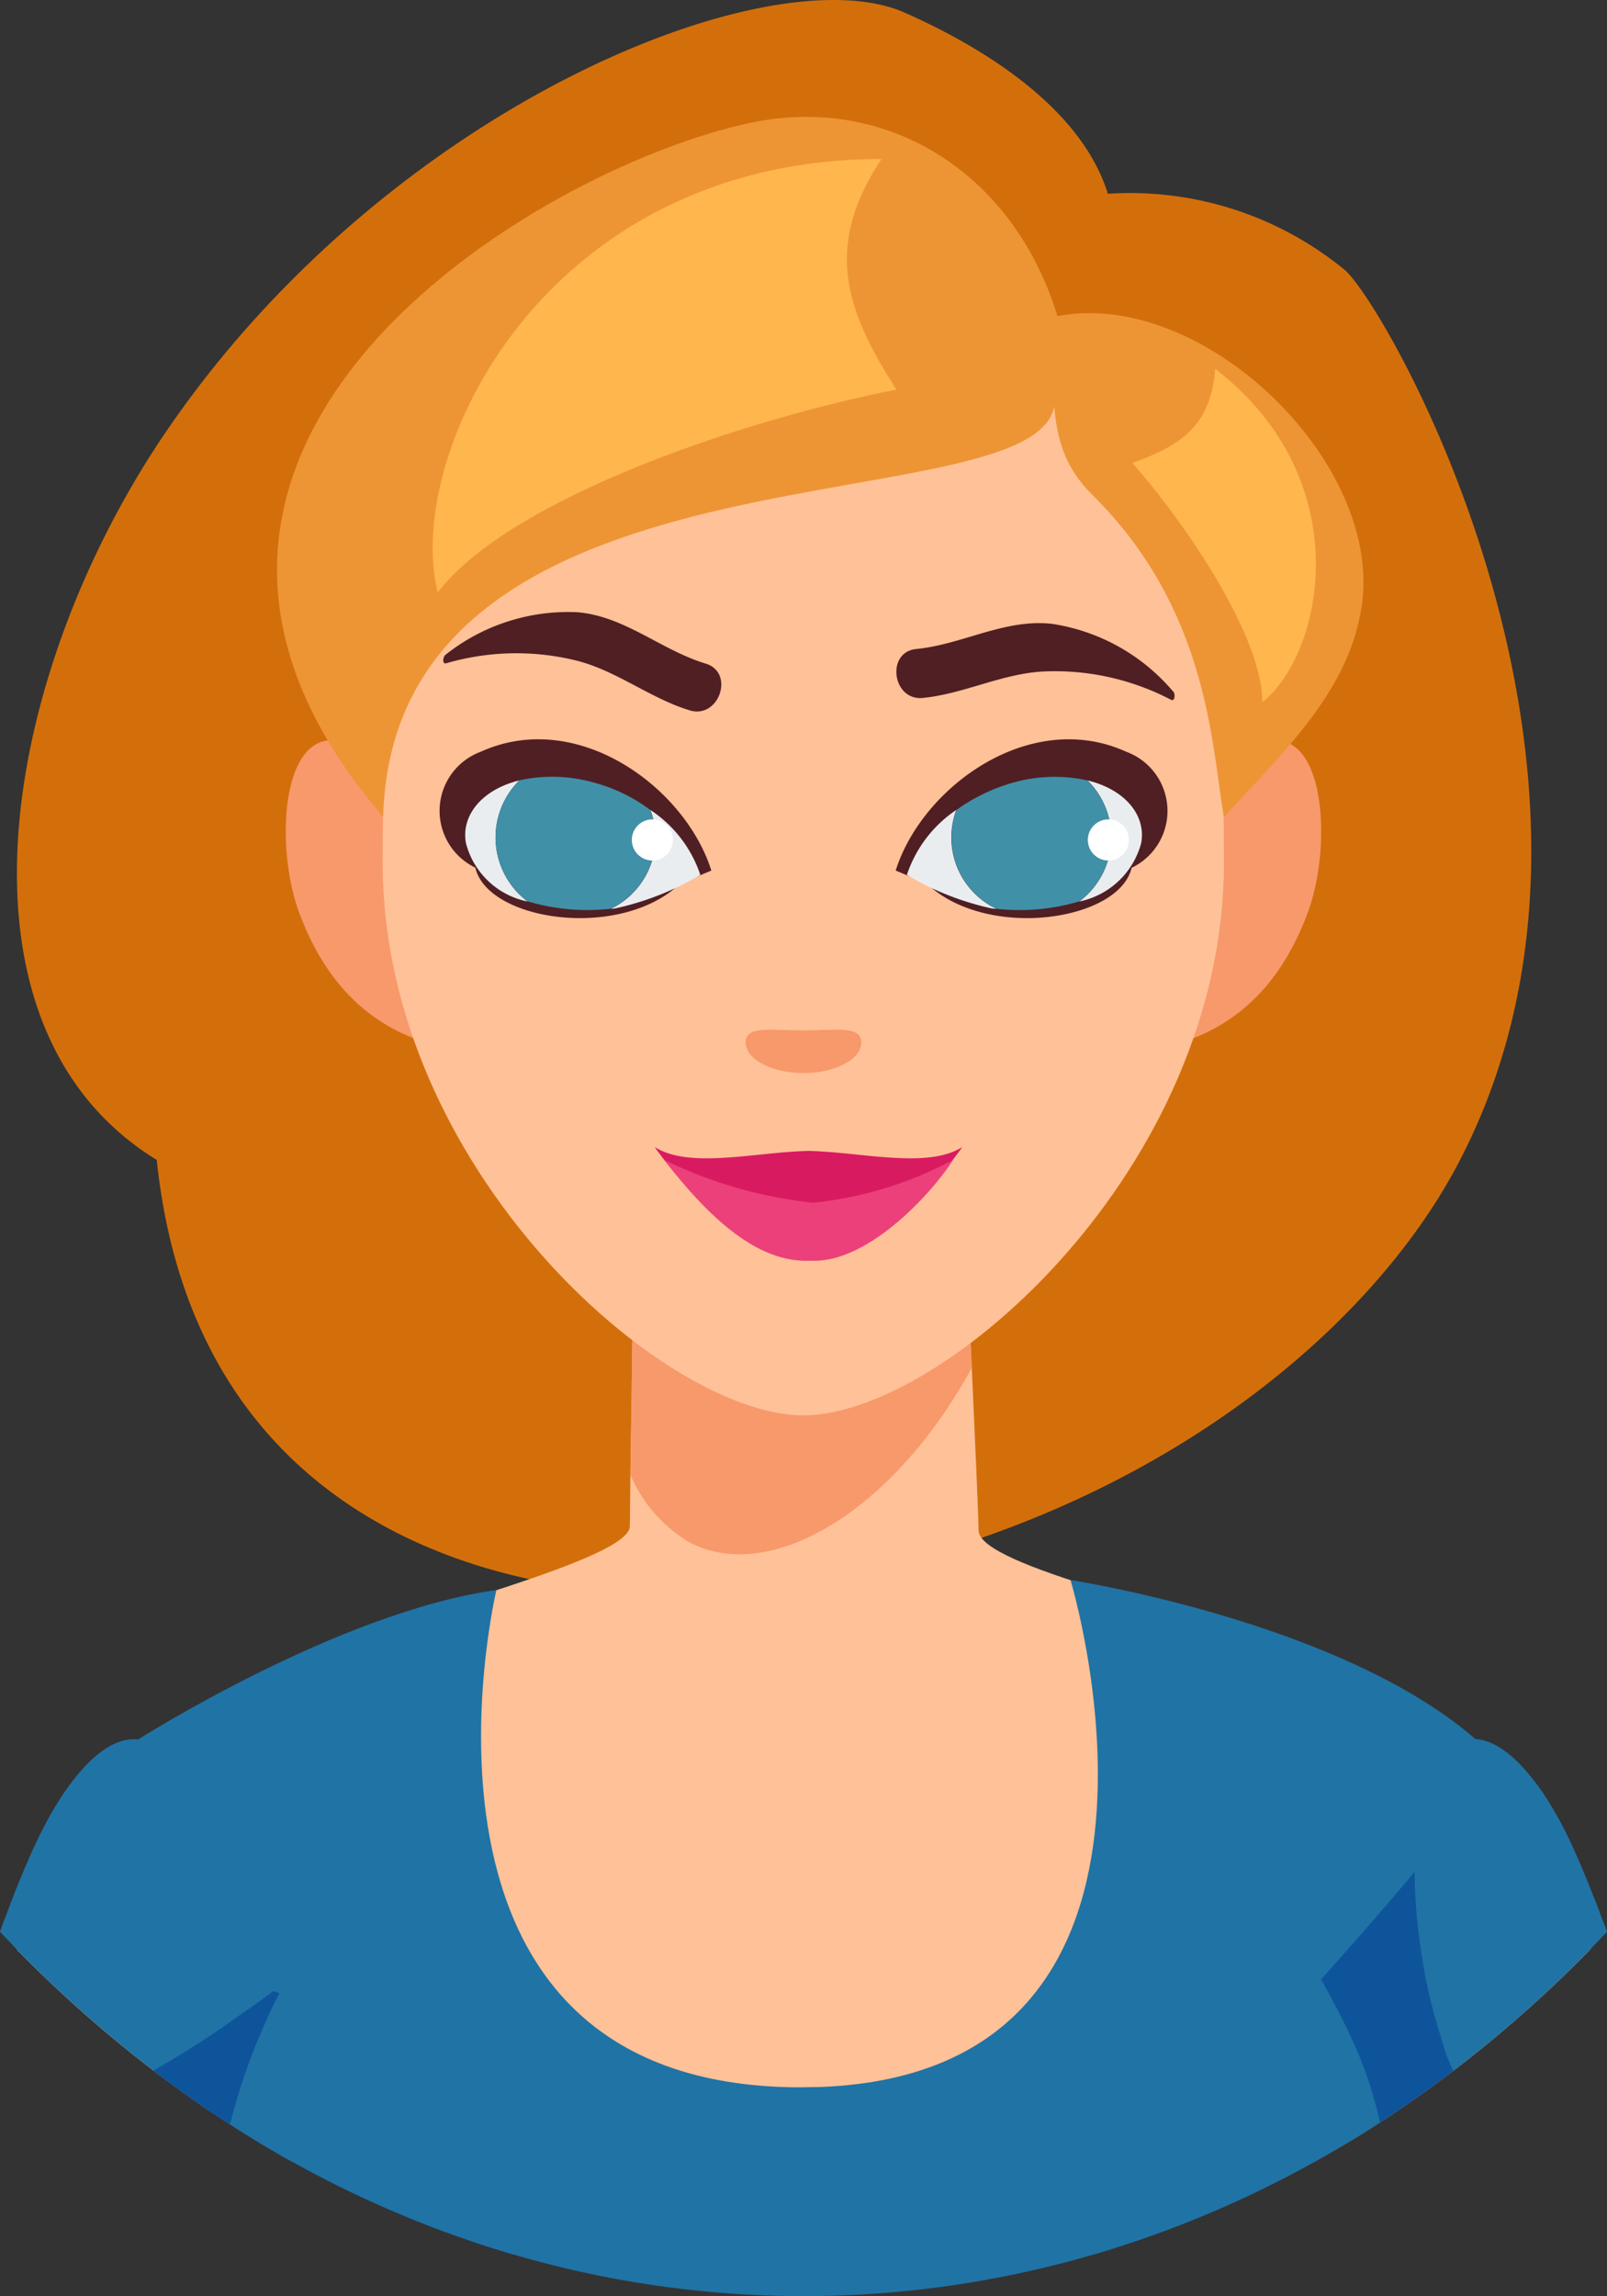 <svg xmlns="http://www.w3.org/2000/svg" width="39.11" height="55.867" viewBox="0 0 39.11 55.867">
  <rect x="0" y="0" width="39.11" height="55.867" fill="#333333" stroke="none"/>
  <g id="Group_1647" data-name="Group 1647" transform="translate(-622.535 -291.596)">
    <g id="Group_1636" data-name="Group 1636" transform="translate(622.535 291.596)">
      <path id="Path_8972" data-name="Path 8972" d="M655.632,298.182a8.228,8.228,0,0,0-5.787-1.871c-.59-1.91-2.671-3.4-4.946-4.408-3.3-1.455-12.633,2.315-18.008,10.246-3.957,5.838-5.489,14.418-.193,17.67,1.036,9.9,10.186,11.307,15.833,10.3,8.157-1.461,13.55-6,15.754-10.052C663.269,310.882,656.815,299.31,655.632,298.182Z" transform="translate(-622.883 -291.596)" fill="#d36f0b"/>
      <g id="Group_1632" data-name="Group 1632" transform="translate(0.411 40.626)">
        <path id="Path_8973" data-name="Path 8973" d="M630.43,374.248v.044c-.008.551-.022,1.117-.066,1.668a16.406,16.406,0,0,1-.221,1.977c-.037.214-.073.419-.118.618-.154-.081-.309-.169-.456-.257-.367-.213-.727-.434-1.088-.669-.639-.4-1.257-.845-1.867-1.308a31.257,31.257,0,0,1-3.322-2.94,9.969,9.969,0,0,1,3.38-4.96,12.892,12.892,0,0,1,2.8-1.646.025.025,0,0,1,.014-.007c.148-.074.3-.132.456-.2l.161,1.881A50.368,50.368,0,0,1,630.43,374.248Z" transform="translate(-623.294 -366.569)" fill="#ffc197"/>
      </g>
      <g id="Group_1633" data-name="Group 1633" transform="translate(31.562 40.626)">
        <path id="Path_8974" data-name="Path 8974" d="M687.917,373.381a30.609,30.609,0,0,1-3.328,2.947q-.871.662-1.785,1.257c-.383.25-.766.486-1.154.706l-.463.265c-.044-.2-.081-.4-.118-.618a16.772,16.772,0,0,1-.221-1.977c-.037-.514-.058-1.028-.058-1.543a.841.841,0,0,1-.007-.133,51.234,51.234,0,0,1,.323-5.834l.162-1.881c.161.066.323.132.477.213a.036.036,0,0,1,.029.015,12.717,12.717,0,0,1,2.763,1.624A9.952,9.952,0,0,1,687.917,373.381Z" transform="translate(-680.781 -366.569)" fill="#ffc197"/>
      </g>
      <path id="Path_8975" data-name="Path 8975" d="M673.222,325.709c2.653-2.639,3.026,1.35,2.315,3.289-1.17,3.194-3.726,3.813-6.8,3.314Z" transform="translate(-643.699 -306.823)" fill="#f7996b"/>
      <path id="Path_8976" data-name="Path 8976" d="M638,325.709c-2.652-2.639-3.025,1.35-2.315,3.289,1.171,3.194,3.726,3.813,6.8,3.314Z" transform="translate(-628.415 -306.823)" fill="#f7996b"/>
      <path id="Path_8977" data-name="Path 8977" d="M661.125,363.044c0,4.015-7.243,7.269-16.18,7.269s-16.179-3.253-16.179-7.269c0-1.989,1.778-3.793,4.659-5.1,1.914-.871,7.284-2.125,7.294-2.947,0-.211.01-.715.014-1.35.03-1.823.067-4.71.067-4.71h8.135s.05,1,.106,2.207c.07,1.556.156,3.456.165,3.959.016.887,5.32,1.965,7.229,2.826C659.332,359.242,661.125,361.05,661.125,363.044Z" transform="translate(-625.39 -317.864)" fill="#ffc197"/>
      <path id="Path_8978" data-name="Path 8978" d="M659.158,351.142c-1.864,3.431-4.851,5.279-6.85,4.261a3.492,3.492,0,0,1-1.452-1.642l-.005-.116c.03-1.823.067-4.71.067-4.71h8.135S659.1,349.938,659.158,351.142Z" transform="translate(-635.507 -317.864)" fill="#f7996b"/>
      <path id="Path_8979" data-name="Path 8979" d="M660.2,317.929c0,7.424-6.824,13.442-10.236,13.442s-10.237-6.018-10.237-13.442.724-14.683,10.237-14.683S660.2,310.5,660.2,317.929Z" transform="translate(-630.413 -296.933)" fill="#ffc197"/>
      <path id="Path_8980" data-name="Path 8980" d="M654.288,303.176c-.576-4.447-4.049-6.989-7.811-6.182-5.272,1.131-16.577,7.961-8.918,16.882.26-9.67,16.477-6.928,16.343-10.184Z" transform="translate(-628.234 -294.001)" fill="#ed9535"/>
      <path id="Path_8981" data-name="Path 8981" d="M669.552,305.787c3.6-.943,8.219,3.438,7.658,7.024-.314,2.013-1.792,3.419-3.351,5.105-.3-1.746-.372-5.042-3.2-7.837-1.142-1.127-.839-2.28-1.1-3.794Z" transform="translate(-644.074 -298.038)" fill="#ed9535"/>
      <path id="Path_8982" data-name="Path 8982" d="M658.839,338.139c0,.413-.63.748-1.407.748s-1.407-.335-1.407-.748.63-.29,1.407-.29S658.839,337.726,658.839,338.139Z" transform="translate(-637.878 -312.778)" fill="#f7996b"/>
      <path id="Path_8983" data-name="Path 8983" d="M652.89,298.736c-1.451,2.178-.826,3.749.363,5.611-3.552.691-9.37,2.6-11.164,4.934C641.253,305.905,644.7,298.736,652.89,298.736Z" transform="translate(-631.437 -294.867)" fill="#ffb64d"/>
      <path id="Path_8984" data-name="Path 8984" d="M675.409,308.157c-.1,1.417-.887,1.885-2.015,2.291,1.3,1.474,3.166,4.222,3.163,5.821C678.036,315.095,678.931,310.872,675.409,308.157Z" transform="translate(-645.835 -299.183)" fill="#ffb64d"/>
      <path id="Path_8985" data-name="Path 8985" d="M684.148,374.375c-.139.146-.28.286-.412.433a30.6,30.6,0,0,1-3.328,2.947q-.871.662-1.786,1.257c-.382.25-.766.486-1.154.706l-.463.265a26.213,26.213,0,0,1-5.35,2.241l1.279-2.859.161-.353c.11-.132.228-.257.345-.374.949-.992,2.1-1.69,2.984-2.712a.7.7,0,0,0,.1-.111.607.607,0,0,0,.074-.1.758.758,0,0,0,.081-.11,2.218,2.218,0,0,0,.132-.2c.1-.154.206-.338.332-.544.057-.1.125-.213.191-.324.007-.015.022-.036.029-.051.059-.1.118-.2.176-.3.419-.728.9-1.58,1.36-2.33.082-.14.162-.272.243-.4.169-.279.332-.536.477-.756.118-.17.222-.324.324-.449.008-.015.022-.029.03-.044a1.331,1.331,0,0,1,.132-.154,1.148,1.148,0,0,1,.132-.132.52.52,0,0,1,.118-.074.093.093,0,0,1,.052-.029.581.581,0,0,1,.132-.066c.573-.228,1.161.14,1.668.742.1.118.206.25.3.383.059.081.118.169.177.257.073.125.155.257.228.382.125.22.243.448.345.669.168.36.36.808.551,1.3.059.14.118.287.169.434S684.1,374.22,684.148,374.375Z" transform="translate(-645.038 -327.37)" fill="#2073a5"/>
      <path id="Path_8986" data-name="Path 8986" d="M680.408,378.614q-.871.662-1.786,1.257c-.382.25-.766.485-1.154.705l-.463.265a26.216,26.216,0,0,1-5.35,2.241l1.279-2.859.161-.353c.11-.132.228-.257.345-.374.949-.992,2.1-1.69,2.984-2.712a.705.705,0,0,0,.1-.111.607.607,0,0,0,.074-.1.76.76,0,0,0,.081-.11,2.211,2.211,0,0,0,.132-.2c.1-.154.206-.338.332-.544.057-.1.125-.213.191-.324.007-.015.022-.036.029-.051.059-.1.118-.2.176-.3.419-.728.9-1.58,1.36-2.33.082-.14.162-.272.243-.4.169-.279.332-.536.477-.756-.029.176-.051.345-.065.521-.029.257-.052.522-.066.779v.015a13.4,13.4,0,0,0,.191,3.16v.007c.022.154.051.316.088.47.044.228.1.456.162.676a.193.193,0,0,0,.015.066c.066.228.132.455.206.683A3.289,3.289,0,0,0,680.408,378.614Z" transform="translate(-645.038 -328.229)" fill="#0e549b"/>
      <path id="Path_8987" data-name="Path 8987" d="M635.028,382.227a26.237,26.237,0,0,1-5.35-2.241c-.154-.081-.309-.169-.456-.257-.367-.213-.727-.434-1.087-.669-.639-.4-1.257-.845-1.867-1.308a31.241,31.241,0,0,1-3.322-2.94c-.132-.147-.271-.287-.411-.433.044-.133.088-.257.14-.376.191-.529.389-1.014.572-1.426.059-.139.118-.272.177-.389.654-1.4,1.814-3.013,2.9-2.337a.5.5,0,0,1,.118.074,1.652,1.652,0,0,1,.294.324,17.512,17.512,0,0,1,1.051,1.624c.037.066.081.139.132.22.037.059.074.125.11.191.059.1.118.191.177.294.61,1.037,1.22,2.124,1.616,2.756.074.125.147.235.206.316a.234.234,0,0,0,.052.066v.008a.537.537,0,0,0,.074.1c.9,1.08,2.1,1.8,3.086,2.822.118.118.235.243.346.374l.161.353Z" transform="translate(-622.535 -327.374)" fill="#2073a5"/>
      <path id="Path_8988" data-name="Path 8988" d="M638.184,387a26.239,26.239,0,0,1-5.35-2.241c-.154-.081-.309-.169-.456-.257-.367-.213-.727-.434-1.088-.669-.639-.4-1.257-.845-1.867-1.308a22.967,22.967,0,0,0,2.094-1.345c.383-.257.757-.536,1.132-.823a.975.975,0,0,0,.169-.132,1.314,1.314,0,0,0,.161-.118c.074.125.147.235.206.316a.234.234,0,0,0,.052.066v.008a.539.539,0,0,0,.074.1c.9,1.08,2.1,1.8,3.086,2.822.117.118.235.243.346.374l.161.353Z" transform="translate(-625.691 -332.143)" fill="#0e549b"/>
      <path id="Path_8989" data-name="Path 8989" d="M660.854,383.853c-.383.25-.766.486-1.154.706l-.463.265a26.218,26.218,0,0,1-5.35,2.241,25.1,25.1,0,0,1-14.124,0,26.237,26.237,0,0,1-5.35-2.241c-.154-.081-.309-.169-.456-.257-.367-.213-.727-.434-1.088-.669a14.242,14.242,0,0,1,.779-2.293,11.062,11.062,0,0,1,.58-1.183c.03-.059.066-.118.1-.169a.242.242,0,0,0,.074.037,3.953,3.953,0,0,0,.367.2.176.176,0,0,0,.052.029A27.647,27.647,0,0,0,646.993,383a28.321,28.321,0,0,0,11.663-2.234,1.523,1.523,0,0,0,.184-.081c.2-.1.4-.2.588-.3.213.375.426.779.625,1.191A9.988,9.988,0,0,1,660.854,383.853Z" transform="translate(-627.269 -332.211)" fill="#2073a5"/>
      <path id="Path_8990" data-name="Path 8990" d="M662.764,327.984c.639-2.031,3.266-3.952,5.608-2.891a1.534,1.534,0,0,1,.2,2.791,6.374,6.374,0,0,1-5.251.336Z" transform="translate(-640.965 -306.803)" fill="#501f23"/>
      <path id="Path_8991" data-name="Path 8991" d="M663.706,329.769c1.285,1.7,4.825,1.277,5.218-.06a1.16,1.16,0,0,0-.288-1.114Z" transform="translate(-641.396 -308.546)" fill="#501f23"/>
      <path id="Path_8992" data-name="Path 8992" d="M665.44,330.368a.54.54,0,0,1-.11-.008,6.91,6.91,0,0,1-2.064-.815,3.068,3.068,0,0,1,1.2-1.58,2,2,0,0,0-.118.669A1.918,1.918,0,0,0,665.44,330.368Z" transform="translate(-641.195 -308.257)" fill="#eaedef"/>
      <path id="Path_8993" data-name="Path 8993" d="M672.515,328.164a1.971,1.971,0,0,1-1.506,1.419,1.949,1.949,0,0,0,.2-2.947C672.119,326.857,672.64,327.481,672.515,328.164Z" transform="translate(-644.742 -307.648)" fill="#eaedef"/>
      <path id="Path_8994" data-name="Path 8994" d="M669.159,327.951a1.946,1.946,0,0,1-.779,1.558h-.008a5.059,5.059,0,0,1-2.013.177,1.918,1.918,0,0,1-1.088-1.734,1.994,1.994,0,0,1,.118-.669,4.427,4.427,0,0,1,1.338-.654,3.731,3.731,0,0,1,1.851-.066A1.936,1.936,0,0,1,669.159,327.951Z" transform="translate(-642.113 -307.575)" fill="#4090a8"/>
      <path id="Path_8995" data-name="Path 8995" d="M672.4,328.89a.5.5,0,1,1-.5-.5A.5.5,0,0,1,672.4,328.89Z" transform="translate(-644.925 -308.453)" fill="#fff"/>
      <path id="Path_8996" data-name="Path 8996" d="M648.891,327.984c-.64-2.031-3.266-3.952-5.609-2.891a1.533,1.533,0,0,0-.194,2.791,6.37,6.37,0,0,0,5.25.336Z" transform="translate(-631.579 -306.803)" fill="#501f23"/>
      <path id="Path_8997" data-name="Path 8997" d="M649.095,329.769c-1.285,1.7-4.825,1.277-5.219-.06a1.157,1.157,0,0,1,.29-1.114Z" transform="translate(-632.294 -308.546)" fill="#501f23"/>
      <path id="Path_8998" data-name="Path 8998" d="M644.948,329.583a1.948,1.948,0,0,1-1.5-1.419c-.125-.683.4-1.308,1.3-1.528a1.95,1.95,0,0,0,.2,2.947Z" transform="translate(-632.108 -307.648)" fill="#eaedef"/>
      <path id="Path_8999" data-name="Path 8999" d="M652.149,329.545a6.991,6.991,0,0,1-2.072.815.473.473,0,0,1-.1.008,1.924,1.924,0,0,0,1.081-1.735,1.836,1.836,0,0,0-.125-.669A3.045,3.045,0,0,1,652.149,329.545Z" transform="translate(-635.105 -308.257)" fill="#eaedef"/>
      <path id="Path_9000" data-name="Path 9000" d="M648.682,327.951a1.924,1.924,0,0,1-1.081,1.734,5.089,5.089,0,0,1-2.021-.177h-.007a1.949,1.949,0,0,1-.2-2.947,3.734,3.734,0,0,1,1.852.066,4.01,4.01,0,0,1,1.331.654A1.834,1.834,0,0,1,648.682,327.951Z" transform="translate(-632.732 -307.575)" fill="#4090a8"/>
      <path id="Path_9001" data-name="Path 9001" d="M651.918,328.89a.5.5,0,1,1-.5-.5A.5.5,0,0,1,651.918,328.89Z" transform="translate(-635.541 -308.453)" fill="#fff"/>
      <g id="Group_1634" data-name="Group 1634" transform="translate(21.816 15.162)">
        <path id="Path_9002" data-name="Path 9002" d="M669.53,321.24a4.8,4.8,0,0,0-2.935-1.645c-1.152-.137-2.19.5-3.315.61-.745.07-.588,1.264.159,1.191.992-.1,1.9-.58,2.9-.642a6.092,6.092,0,0,1,3.134.684c.108.056.11-.144.061-.2Z" transform="translate(-662.795 -319.576)" fill="#501f23"/>
      </g>
      <g id="Group_1635" data-name="Group 1635" transform="translate(10.789 14.884)">
        <path id="Path_9003" data-name="Path 9003" d="M642.5,320.11a4.8,4.8,0,0,1,3.2-1.035c1.157.092,2.048.924,3.129,1.25.717.216.329,1.356-.388,1.138-.954-.292-1.747-.943-2.713-1.2a6.09,6.09,0,0,0-3.207.053c-.116.034-.081-.163-.023-.205Z" transform="translate(-642.445 -319.063)" fill="#501f23"/>
      </g>
      <path id="Path_9004" data-name="Path 9004" d="M637.471,362.786s-2.892,12.1,7.416,12.1,6.556-12.343,6.556-12.343,7.388,1.128,10.424,4.419c-1.546,2.51-8.271,9.585-8.271,9.585l-8.615.921-13.992-5.328-2.223-5.727S633.635,363.316,637.471,362.786Z" transform="translate(-625.39 -324.098)" fill="#2073a5"/>
    </g>
    <g id="Group_1637" data-name="Group 1637" transform="translate(638.468 319.504)">
      <path id="Path_9005" data-name="Path 9005" d="M655.682,343.193c-1.3.03-2.9.445-3.744-.095a6.772,6.772,0,0,0,3.453,2.564c.091-.005.191-.014.29-.027.1.013.2.022.291.027a6.779,6.779,0,0,0,3.453-2.564C658.581,343.638,656.986,343.223,655.682,343.193Z" transform="translate(-651.938 -343.098)" fill="#d81b60"/>
      <path id="Path_9006" data-name="Path 9006" d="M655.982,344.721a10.936,10.936,0,0,1-3.62-1.043c.887,1.138,2.115,2.486,3.5,2.454h.115c1.386.032,2.93-1.681,3.417-2.454A9.2,9.2,0,0,1,655.982,344.721Z" transform="translate(-652.132 -343.364)" fill="#ec407a"/>
    </g>
  </g>
</svg>
